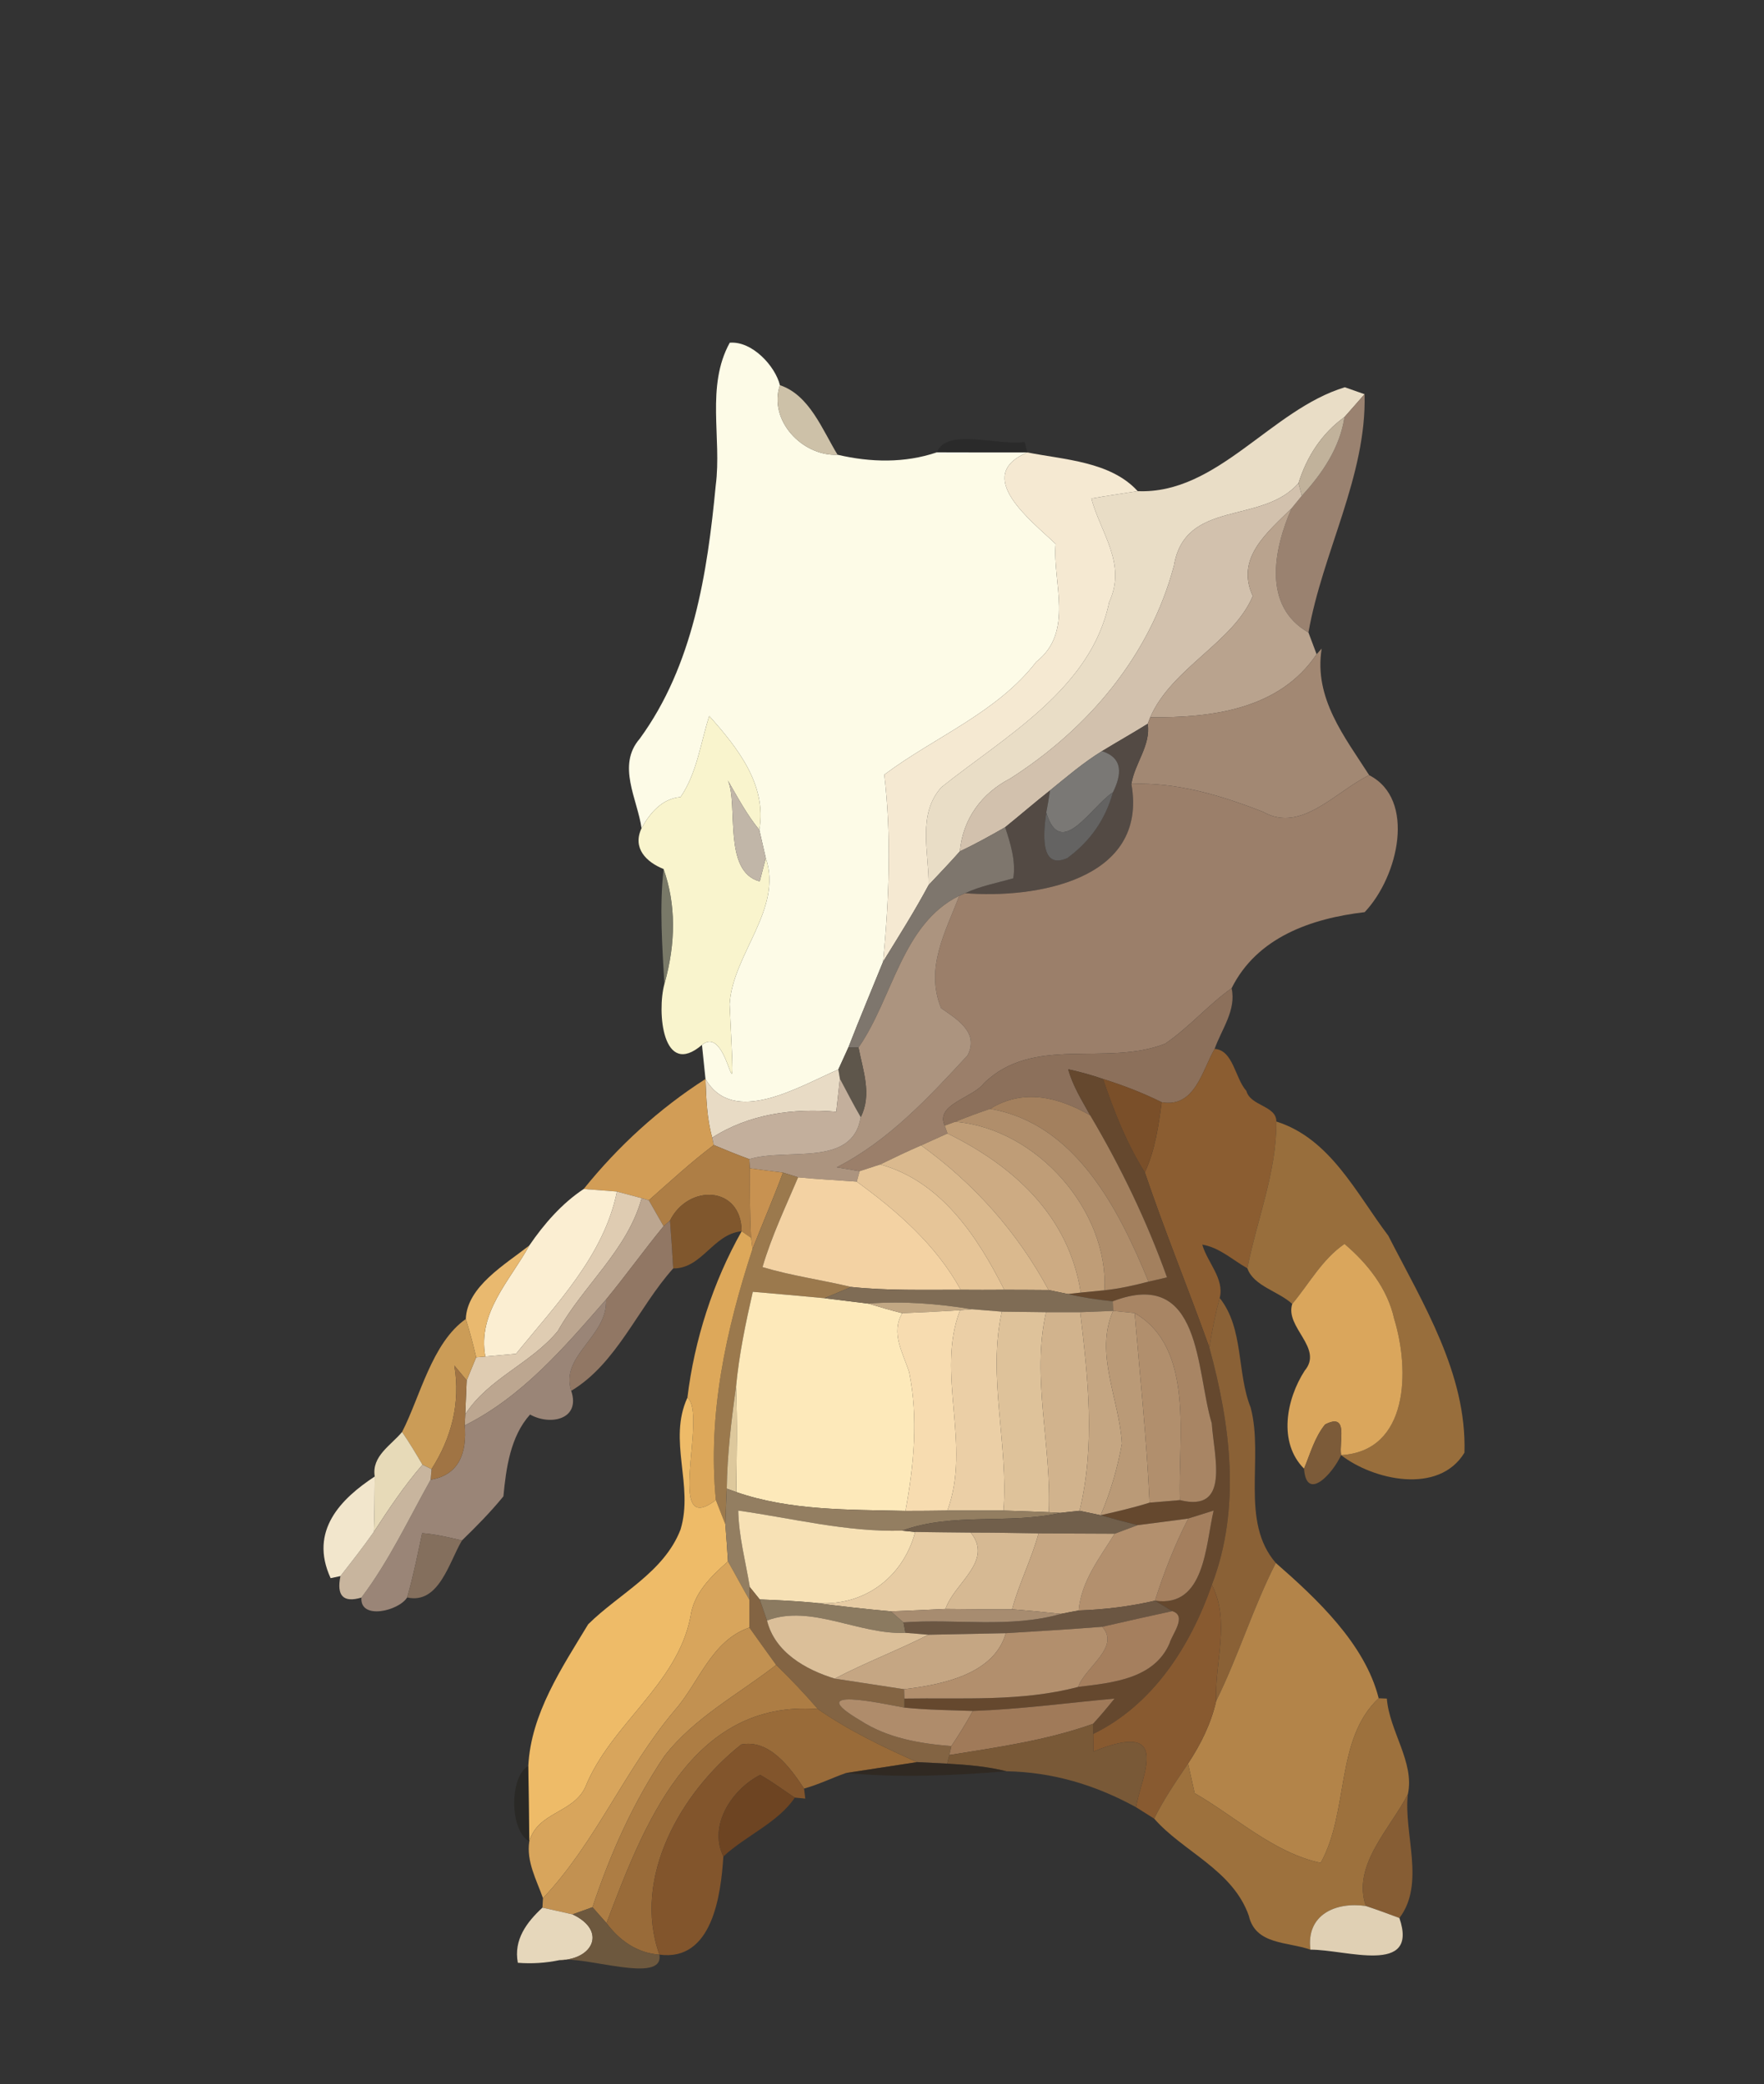 <?xml version="1.0" encoding="UTF-8" ?>
<!DOCTYPE svg PUBLIC "-//W3C//DTD SVG 1.1//EN" "http://www.w3.org/Graphics/SVG/1.1/DTD/svg11.dtd">
<svg width="160pt" height="189pt" viewBox="0 0 160 189" version="1.1" xmlns="http://www.w3.org/2000/svg">
<rect x="0" y="0" width="160" height="189" fill="#333333" stroke="none"/>
<g id="#fdfbe7fe">
<path fill="#fdfbe7" opacity="1.00" d=" M 66.19 31.08 C 68.23 30.91 70.32 33.21 70.74 34.93 C 69.68 38.12 72.77 41.39 75.97 41.24 C 78.97 41.94 82.06 42.01 84.98 41.02 C 87.71 41.03 90.45 41.03 93.19 41.03 C 88.17 43.14 93.58 47.25 95.75 49.33 C 95.45 52.79 97.46 57.29 94.00 60.01 C 90.43 64.64 84.79 66.82 80.21 70.25 C 80.87 75.93 80.64 81.56 80.10 87.21 C 79.05 89.80 77.96 92.38 76.95 94.99 C 76.72 95.49 76.27 96.49 76.04 96.99 C 72.43 98.55 66.51 102.20 63.99 97.85 C 63.91 97.08 63.75 95.54 63.67 94.76 C 66.35 92.54 66.81 104.09 66.18 91.06 C 66.45 86.54 71.03 82.44 69.46 77.82 C 69.31 77.18 69.02 75.90 68.87 75.26 C 69.59 71.17 66.87 67.78 64.33 64.93 C 63.54 67.39 63.22 70.10 61.73 72.28 C 60.04 72.43 58.96 73.72 58.19 75.11 C 57.81 72.45 55.93 69.41 58.02 67.00 C 62.87 60.36 64.16 51.98 64.92 44.01 C 65.48 39.74 64.01 35.04 66.19 31.08 Z" />
</g>
<g id="#d5c9aff3">
<path fill="#d5c9af" opacity="0.95" d=" M 70.74 34.93 C 73.43 35.83 74.58 38.97 75.97 41.24 C 72.77 41.39 69.68 38.12 70.74 34.93 Z" />
</g>
<g id="#e9ddc6fe">
<path fill="#e9ddc6" opacity="1.00" d=" M 121.98 35.12 C 122.43 35.28 123.32 35.59 123.77 35.75 C 123.16 36.44 122.55 37.13 121.95 37.82 C 119.89 39.30 118.53 41.41 117.78 43.81 C 114.48 47.62 107.50 45.22 106.48 51.30 C 104.30 59.49 98.69 66.08 91.65 70.59 C 89.03 71.94 87.33 74.27 87.06 77.21 C 86.14 78.25 85.18 79.25 84.23 80.26 C 84.25 77.24 83.19 73.83 85.39 71.39 C 91.13 66.80 98.99 62.46 100.60 54.62 C 102.23 51.11 99.82 48.33 98.99 45.21 C 100.39 44.96 101.79 44.76 103.19 44.54 C 110.42 44.85 115.27 37.15 121.98 35.12 Z" />
</g>
<g id="#9e8573f7">
<path fill="#9e8573" opacity="0.97" d=" M 121.95 37.82 C 122.55 37.13 123.16 36.44 123.77 35.75 C 123.97 43.14 119.95 50.10 118.68 57.36 C 114.47 54.97 115.54 49.77 117.15 46.10 C 117.38 45.81 117.85 45.25 118.08 44.96 C 119.94 42.94 121.53 40.60 121.95 37.82 Z" />
</g>
<g id="#c1b29bff">
<path fill="#c1b29b" opacity="1.00" d=" M 117.78 43.81 C 118.53 41.41 119.89 39.30 121.95 37.82 C 121.53 40.60 119.94 42.94 118.08 44.96 L 117.78 43.81 Z" />
</g>
<g id="#1818174e">
<path fill="#181817" opacity="0.31" d=" M 84.98 41.02 C 85.84 38.77 90.54 40.44 92.93 40.08 L 93.19 41.03 C 90.45 41.03 87.71 41.03 84.98 41.02 Z" />
</g>
<g id="#f5e9d2fe">
<path fill="#f5e9d2" opacity="1.00" d=" M 93.19 41.03 C 96.49 41.69 100.74 41.84 103.19 44.54 C 101.79 44.76 100.39 44.96 98.99 45.21 C 99.82 48.33 102.23 51.11 100.60 54.62 C 98.99 62.46 91.13 66.80 85.39 71.39 C 83.19 73.83 84.25 77.24 84.23 80.26 C 82.96 82.63 81.51 84.92 80.10 87.21 C 80.64 81.56 80.87 75.93 80.21 70.25 C 84.79 66.82 90.43 64.64 94.00 60.01 C 97.46 57.29 95.45 52.79 95.75 49.33 C 93.58 47.25 88.17 43.14 93.19 41.03 Z" />
</g>
<g id="#d2c1adff">
<path fill="#d2c1ad" opacity="1.00" d=" M 106.48 51.30 C 107.50 45.22 114.48 47.62 117.78 43.81 L 118.08 44.96 C 117.85 45.25 117.38 45.81 117.15 46.10 C 114.95 48.29 112.03 50.61 113.63 54.05 C 111.89 58.24 106.26 60.59 104.33 65.05 L 104.10 65.64 C 102.73 66.49 101.33 67.28 99.95 68.12 C 98.27 69.15 96.77 70.44 95.24 71.68 C 93.86 72.77 92.53 73.92 91.17 75.02 C 89.82 75.79 88.46 76.55 87.06 77.21 C 87.33 74.27 89.03 71.94 91.65 70.59 C 98.69 66.08 104.30 59.49 106.48 51.30 Z" />
</g>
<g id="#b9a38eff">
<path fill="#b9a38e" opacity="1.00" d=" M 113.63 54.05 C 112.03 50.61 114.95 48.29 117.15 46.10 C 115.54 49.77 114.47 54.97 118.68 57.36 C 118.87 57.85 119.23 58.84 119.42 59.33 C 116.05 64.34 109.94 65.10 104.33 65.05 C 106.26 60.59 111.89 58.24 113.63 54.05 Z" />
</g>
<g id="#a28873fd">
<path fill="#a28873" opacity="1.00" d=" M 119.42 59.33 L 119.88 58.82 C 119.15 63.32 121.97 66.83 124.19 70.30 C 121.18 71.74 118.03 75.60 114.58 73.63 C 110.74 72.13 106.77 70.93 102.62 71.09 C 102.92 69.22 104.40 67.58 104.10 65.64 L 104.33 65.05 C 109.94 65.10 116.05 64.34 119.42 59.33 Z" />
</g>
<g id="#f9f4cdfd">
<path fill="#f9f4cd" opacity="1.00" d=" M 64.33 64.93 C 66.87 67.78 69.59 71.17 68.87 75.26 C 67.74 73.88 66.91 72.31 66.02 70.78 C 66.99 72.92 65.52 79.05 68.91 79.93 C 69.04 79.40 69.32 78.35 69.46 77.82 C 71.03 82.44 66.45 86.54 66.18 91.06 C 66.81 104.09 66.35 92.54 63.67 94.76 C 60.10 97.81 59.58 91.77 60.26 89.25 C 61.33 85.46 61.30 81.97 60.19 78.81 C 58.62 78.18 57.34 76.92 58.19 75.11 C 58.96 73.72 60.04 72.43 61.73 72.28 C 63.22 70.10 63.54 67.39 64.33 64.93 Z" />
</g>
<g id="#534a44ff">
<path fill="#534a44" opacity="1.00" d=" M 99.95 68.12 C 101.33 67.28 102.73 66.49 104.10 65.64 C 104.40 67.58 102.92 69.22 102.62 71.09 C 104.17 79.86 93.85 81.51 87.54 81.00 C 88.93 80.35 90.45 80.07 91.91 79.65 C 92.15 78.06 91.66 76.51 91.17 75.02 C 92.53 73.92 93.86 72.77 95.24 71.68 C 95.14 72.35 95.03 73.02 94.90 73.69 C 94.67 75.28 94.23 78.99 96.82 77.81 C 98.90 76.28 100.28 74.29 100.95 71.85 C 101.73 70.27 101.91 68.74 99.95 68.12 Z" />
</g>
<g id="#7a7875ff">
<path fill="#7a7875" opacity="1.00" d=" M 95.24 71.68 C 96.77 70.44 98.27 69.15 99.95 68.12 C 101.91 68.74 101.73 70.27 100.95 71.85 C 98.95 73.15 96.21 78.05 94.90 73.69 C 95.03 73.02 95.14 72.35 95.24 71.68 Z" />
</g>
<g id="#9b7f6afe">
<path fill="#9b7f6a" opacity="1.00" d=" M 124.19 70.30 C 128.45 72.48 126.85 79.48 123.78 82.72 C 118.93 83.29 114.01 85.00 111.71 89.62 C 109.57 91.14 107.86 93.17 105.68 94.65 C 100.30 96.76 93.77 93.83 89.24 98.24 C 88.25 99.57 84.79 100.15 85.69 102.08 L 85.94 102.79 C 85.35 103.06 84.15 103.60 83.55 103.87 C 82.30 104.41 81.07 105.00 79.84 105.60 C 79.38 105.75 78.44 106.05 77.97 106.21 C 77.45 106.12 76.41 105.95 75.89 105.86 C 80.59 103.46 84.22 99.54 87.76 95.71 C 88.83 93.63 86.80 92.43 85.36 91.43 C 83.87 87.76 85.78 84.49 87.01 81.23 L 87.54 81.00 C 93.85 81.51 104.17 79.86 102.62 71.09 C 106.77 70.93 110.74 72.13 114.58 73.63 C 118.03 75.60 121.18 71.74 124.19 70.30 Z" />
</g>
<g id="#c1b6a8ff">
<path fill="#c1b6a8" opacity="1.00" d=" M 66.02 70.78 C 66.91 72.31 67.74 73.88 68.87 75.26 C 69.02 75.90 69.31 77.18 69.46 77.82 C 69.32 78.35 69.04 79.40 68.91 79.93 C 65.52 79.05 66.99 72.92 66.02 70.78 Z" />
</g>
<g id="#646362ff">
<path fill="#646362" opacity="1.00" d=" M 94.90 73.69 C 96.21 78.05 98.95 73.15 100.95 71.85 C 100.28 74.29 98.90 76.28 96.82 77.81 C 94.23 78.99 94.67 75.28 94.90 73.69 Z" />
</g>
<g id="#7e766dff">
<path fill="#7e766d" opacity="1.00" d=" M 87.06 77.21 C 88.46 76.55 89.82 75.79 91.17 75.02 C 91.66 76.51 92.15 78.06 91.91 79.65 C 90.45 80.07 88.93 80.35 87.54 81.00 L 87.01 81.23 C 81.80 83.80 80.99 90.51 77.87 95.00 L 76.95 94.99 C 77.96 92.38 79.05 89.80 80.10 87.21 C 81.51 84.92 82.96 82.63 84.23 80.26 C 85.18 79.25 86.14 78.25 87.06 77.21 Z" />
</g>
<g id="#90907abf">
<path fill="#90907a" opacity="0.75" d=" M 60.19 78.81 C 61.30 81.97 61.33 85.46 60.26 89.25 C 60.07 85.77 59.80 82.28 60.19 78.81 Z" />
</g>
<g id="#ac947fff">
<path fill="#ac947f" opacity="1.00" d=" M 77.87 95.00 C 80.99 90.51 81.80 83.80 87.01 81.23 C 85.78 84.49 83.87 87.76 85.36 91.43 C 86.80 92.43 88.83 93.63 87.76 95.71 C 84.22 99.54 80.59 103.46 75.89 105.86 C 76.41 105.95 77.45 106.12 77.97 106.21 L 77.71 107.16 C 75.94 107.03 74.16 106.94 72.39 106.77 C 72.05 106.66 71.36 106.45 71.02 106.34 C 70.27 106.25 68.76 106.05 68.01 105.95 L 67.96 105.12 C 71.39 104.06 77.33 105.92 78.07 101.31 C 79.11 99.25 78.27 97.09 77.87 95.00 Z" />
</g>
<g id="#8c705bfd">
<path fill="#8c705b" opacity="1.00" d=" M 105.68 94.65 C 107.86 93.17 109.57 91.14 111.71 89.62 C 112.15 91.61 110.80 93.34 110.17 95.12 C 109.01 97.15 108.37 100.48 105.37 99.96 C 103.66 99.11 101.87 98.42 100.05 97.85 C 99.01 97.49 97.96 97.20 96.89 96.97 C 97.30 98.47 98.13 99.79 98.88 101.14 C 95.97 99.48 92.83 98.69 89.80 100.56 C 88.74 100.92 87.68 101.31 86.64 101.73 L 85.69 102.08 C 84.79 100.15 88.25 99.57 89.24 98.24 C 93.77 93.83 100.30 96.76 105.68 94.65 Z" />
</g>
<g id="#5e564bff">
<path fill="#5e564b" opacity="1.00" d=" M 76.95 94.99 L 77.87 95.00 C 78.27 97.09 79.11 99.25 78.07 101.31 C 77.40 100.16 76.80 98.98 76.18 97.82 L 76.04 96.99 C 76.27 96.49 76.72 95.49 76.95 94.99 Z" />
</g>
<g id="#8b5d31fc">
<path fill="#8b5d31" opacity="1.00" d=" M 110.17 95.12 C 111.86 95.23 112.02 97.79 113.05 98.93 C 113.41 100.31 115.78 100.26 115.77 101.71 C 115.81 106.27 114.01 110.58 113.14 115.02 C 111.79 114.26 110.63 113.14 109.05 112.87 C 109.50 114.48 111.08 115.97 110.63 117.71 C 110.23 119.19 109.94 120.69 109.69 122.20 C 107.79 116.88 105.64 111.66 103.84 106.32 C 104.77 104.31 105.08 102.13 105.37 99.96 C 108.37 100.48 109.01 97.15 110.17 95.12 Z" />
</g>
<g id="#e8dbc5ff">
<path fill="#e8dbc5" opacity="1.00" d=" M 63.99 97.85 C 66.51 102.20 72.43 98.55 76.04 96.99 L 76.18 97.82 C 76.10 98.57 75.94 100.07 75.85 100.82 C 71.90 100.49 67.95 101.02 64.60 103.17 C 64.11 101.44 64.06 99.63 63.99 97.85 Z" />
</g>
<g id="#65482eff">
<path fill="#65482e" opacity="1.00" d=" M 96.89 96.97 C 97.96 97.20 99.01 97.49 100.05 97.85 C 101.04 100.78 102.18 103.68 103.84 106.32 C 105.64 111.66 107.79 116.88 109.69 122.20 C 111.61 129.19 112.58 136.77 109.92 143.72 C 107.97 149.28 104.59 154.60 99.15 157.25 L 99.14 156.33 C 99.82 155.59 100.46 154.82 101.09 154.04 C 96.81 154.43 92.54 155.01 88.24 155.16 C 86.17 155.09 84.09 155.07 82.03 154.86 L 82.03 154.04 C 87.29 153.95 92.65 154.34 97.80 152.98 C 100.86 152.61 104.68 152.27 106.08 149.03 C 106.31 148.20 107.71 146.54 106.33 146.11 C 105.94 145.87 105.15 145.40 104.76 145.16 C 109.29 145.83 109.34 140.15 110.08 136.99 C 109.50 137.17 108.35 137.53 107.78 137.71 C 106.25 137.93 104.72 138.11 103.19 138.31 C 102.06 138.03 100.94 137.73 99.83 137.41 C 101.32 137.07 102.81 136.73 104.27 136.27 C 104.96 136.22 106.33 136.10 107.02 136.04 C 111.61 137.19 110.12 132.16 109.91 129.07 C 108.46 124.32 109.03 114.91 100.93 118.01 C 99.56 117.87 98.20 117.67 96.86 117.35 L 98.03 117.22 C 98.56 117.17 99.64 117.06 100.18 117.01 C 101.53 116.87 102.85 116.57 104.17 116.23 C 104.59 116.14 105.43 115.94 105.85 115.84 C 104.02 110.73 101.65 105.81 98.88 101.14 C 98.13 99.79 97.30 98.47 96.89 96.97 Z" />
</g>
<g id="#d29d56fb">
<path fill="#d29d56" opacity="1.00" d=" M 52.94 107.83 C 56.07 103.94 59.79 100.54 63.99 97.85 C 64.06 99.63 64.11 101.44 64.60 103.17 L 64.74 103.84 C 62.68 105.39 60.78 107.15 58.85 108.85 L 58.20 108.66 C 57.64 108.51 56.52 108.21 55.96 108.06 C 55.20 108.00 53.69 107.88 52.94 107.83 Z" />
</g>
<g id="#c3af9cff">
<path fill="#c3af9c" opacity="1.00" d=" M 76.18 97.82 C 76.80 98.98 77.40 100.16 78.07 101.31 C 77.33 105.92 71.39 104.06 67.96 105.12 C 66.88 104.72 65.81 104.29 64.74 103.84 L 64.60 103.17 C 67.95 101.02 71.90 100.49 75.85 100.82 C 75.94 100.07 76.10 98.57 76.18 97.82 Z" />
</g>
<g id="#7a4f29ff">
<path fill="#7a4f29" opacity="1.00" d=" M 100.05 97.85 C 101.87 98.42 103.66 99.11 105.37 99.96 C 105.08 102.13 104.77 104.31 103.84 106.32 C 102.18 103.68 101.04 100.78 100.05 97.85 Z" />
</g>
<g id="#a3805eff">
<path fill="#a3805e" opacity="1.00" d=" M 89.80 100.56 C 92.83 98.69 95.97 99.48 98.88 101.14 C 101.65 105.81 104.02 110.73 105.85 115.84 C 105.43 115.94 104.59 116.14 104.17 116.23 C 101.47 109.62 97.52 101.87 89.80 100.56 Z" />
</g>
<g id="#b08e6bff">
<path fill="#b08e6b" opacity="1.00" d=" M 86.64 101.73 C 87.68 101.31 88.74 100.92 89.80 100.56 C 97.52 101.87 101.47 109.62 104.17 116.23 C 102.85 116.57 101.53 116.87 100.18 117.01 C 100.56 109.78 94.03 102.35 86.64 101.73 Z" />
</g>
<g id="#bf9d77ff">
<path fill="#bf9d77" opacity="1.00" d=" M 85.69 102.08 L 86.64 101.73 C 94.03 102.35 100.56 109.78 100.18 117.01 C 99.64 117.06 98.56 117.17 98.03 117.22 C 96.94 110.27 91.98 105.76 85.94 102.79 L 85.69 102.08 Z" />
</g>
<g id="#9c703df7">
<path fill="#9c703d" opacity="0.97" d=" M 113.14 115.02 C 114.01 110.58 115.81 106.27 115.77 101.71 C 120.66 103.25 123.02 108.23 125.92 112.06 C 129.06 118.20 133.05 124.58 132.83 131.74 C 130.49 135.59 124.53 134.21 121.64 131.96 C 127.80 131.61 127.88 124.24 126.46 119.62 C 125.85 116.86 124.06 114.60 121.95 112.81 C 119.93 114.19 118.75 116.41 117.21 118.25 C 115.97 117.10 113.70 116.63 113.14 115.02 Z" />
</g>
<g id="#cdab83ff">
<path fill="#cdab83" opacity="1.00" d=" M 83.55 103.87 C 84.15 103.60 85.35 103.06 85.94 102.79 C 91.98 105.76 96.94 110.27 98.03 117.22 L 96.86 117.35 C 96.42 117.26 95.55 117.08 95.11 116.99 C 92.28 111.74 88.36 107.34 83.55 103.87 Z" />
</g>
<g id="#ae7e45ff">
<path fill="#ae7e45" opacity="1.00" d=" M 58.85 108.85 C 60.78 107.15 62.68 105.39 64.74 103.84 C 65.81 104.29 66.88 104.72 67.96 105.12 L 68.01 105.95 C 68.01 108.05 68.02 110.15 68.12 112.25 L 67.27 111.66 C 67.23 107.50 62.42 107.37 60.77 110.69 L 60.19 111.20 C 59.85 110.61 59.18 109.44 58.85 108.85 Z" />
</g>
<g id="#dab98eff">
<path fill="#dab98e" opacity="1.00" d=" M 79.84 105.60 C 81.07 105.00 82.30 104.41 83.55 103.87 C 88.36 107.34 92.28 111.74 95.11 116.99 C 93.77 116.98 92.43 116.97 91.09 116.97 C 88.66 112.13 85.35 107.12 79.84 105.60 Z" />
</g>
<g id="#c89251ff">
<path fill="#c89251" opacity="1.00" d=" M 68.01 105.95 C 68.76 106.05 70.27 106.25 71.02 106.34 C 70.15 108.68 69.16 110.96 68.25 113.28 L 68.12 112.25 C 68.02 110.15 68.01 108.05 68.01 105.95 Z" />
</g>
<g id="#9b794dff">
<path fill="#9b794d" opacity="1.00" d=" M 71.02 106.34 C 71.36 106.45 72.05 106.66 72.39 106.77 C 71.25 109.45 69.99 112.10 69.16 114.91 C 71.79 115.70 74.53 116.07 77.20 116.71 C 76.60 116.97 75.39 117.48 74.78 117.73 C 72.61 117.53 70.44 117.33 68.28 117.15 C 67.63 120.00 67.03 122.86 66.76 125.77 C 66.33 128.82 65.96 131.91 65.92 135.00 C 65.88 135.81 65.82 137.43 65.79 138.23 C 65.57 137.68 65.14 136.58 64.93 136.03 C 64.18 128.21 65.85 120.63 68.25 113.28 C 69.16 110.96 70.15 108.68 71.02 106.34 Z" />
</g>
<g id="#e6c598ff">
<path fill="#e6c598" opacity="1.00" d=" M 77.97 106.21 C 78.44 106.05 79.38 105.75 79.84 105.60 C 85.35 107.12 88.66 112.13 91.09 116.97 C 89.78 116.98 88.46 116.98 87.14 116.97 C 84.91 112.91 81.41 109.85 77.71 107.16 L 77.97 106.21 Z" />
</g>
<g id="#f3d2a3ff">
<path fill="#f3d2a3" opacity="1.00" d=" M 72.39 106.77 C 74.16 106.94 75.94 107.03 77.71 107.16 C 81.41 109.85 84.91 112.91 87.14 116.97 C 83.82 116.96 80.51 117.06 77.20 116.71 C 74.53 116.07 71.79 115.70 69.16 114.91 C 69.99 112.10 71.25 109.45 72.39 106.77 Z" />
</g>
<g id="#fbeed2ff">
<path fill="#fbeed2" opacity="1.00" d=" M 48.01 112.95 C 49.34 111.00 50.97 109.13 52.94 107.83 C 53.69 107.88 55.20 108.00 55.96 108.06 C 54.77 113.90 50.42 118.30 46.81 122.77 C 46.11 122.83 44.71 122.96 44.02 123.02 C 43.29 119.05 46.24 116.16 48.01 112.95 Z" />
</g>
<g id="#dfccb2ff">
<path fill="#dfccb2" opacity="1.00" d=" M 55.96 108.06 C 56.52 108.21 57.64 108.51 58.20 108.66 C 56.89 113.39 52.94 116.53 50.60 120.70 C 48.16 123.67 44.31 124.98 42.20 128.26 C 42.23 127.49 42.30 125.95 42.33 125.18 C 42.54 124.66 42.97 123.61 43.19 123.09 L 44.02 123.02 C 44.71 122.96 46.11 122.83 46.81 122.77 C 50.42 118.30 54.77 113.90 55.96 108.06 Z" />
</g>
<g id="#83592ef7">
<path fill="#83592e" opacity="0.97" d=" M 60.77 110.69 C 62.42 107.37 67.23 107.50 67.27 111.66 C 64.68 111.90 63.68 115.06 61.06 115.03 C 60.98 113.58 60.88 112.13 60.77 110.69 Z" />
</g>
<g id="#bca690ff">
<path fill="#bca690" opacity="1.00" d=" M 58.20 108.66 L 58.85 108.85 C 59.18 109.44 59.85 110.61 60.19 111.20 C 58.40 113.38 56.76 115.68 54.97 117.85 C 51.19 122.18 47.39 126.65 42.15 129.27 L 42.20 128.26 C 44.31 124.98 48.16 123.67 50.60 120.70 C 52.94 116.53 56.89 113.39 58.20 108.66 Z" />
</g>
<g id="#947a66f8">
<path fill="#947a66" opacity="0.97" d=" M 60.19 111.20 L 60.77 110.69 C 60.88 112.13 60.98 113.58 61.06 115.03 C 57.87 118.59 55.95 123.65 51.81 126.13 C 50.76 122.93 55.15 121.19 54.97 117.85 C 56.76 115.68 58.40 113.38 60.19 111.20 Z" />
</g>
<g id="#e0aa5bf9">
<path fill="#e0aa5b" opacity="0.98" d=" M 67.27 111.66 L 68.12 112.25 L 68.25 113.28 C 65.85 120.63 64.18 128.21 64.93 136.03 C 60.25 139.63 64.20 128.26 62.35 126.75 C 62.98 121.53 64.67 116.26 67.27 111.66 Z" />
</g>
<g id="#e9b96ffb">
<path fill="#e9b96f" opacity="1.00" d=" M 42.25 119.62 C 42.36 116.68 45.78 114.70 48.01 112.95 C 46.24 116.16 43.29 119.05 44.02 123.02 L 43.19 123.09 C 42.92 121.92 42.61 120.76 42.25 119.62 Z" />
</g>
<g id="#daa65cfd">
<path fill="#daa65c" opacity="1.00" d=" M 117.21 118.25 C 118.75 116.41 119.93 114.19 121.95 112.81 C 124.06 114.60 125.85 116.86 126.46 119.62 C 127.88 124.24 127.80 131.61 121.64 131.96 C 121.43 130.73 122.37 128.06 120.19 129.18 C 119.24 130.35 118.85 131.82 118.28 133.19 C 115.91 130.81 116.67 126.89 118.34 124.30 C 120.07 122.24 116.53 120.38 117.21 118.25 Z" />
</g>
<g id="#fde9baff">
<path fill="#fde9ba" opacity="1.00" d=" M 68.28 117.15 C 70.44 117.33 72.61 117.53 74.78 117.73 C 76.11 117.89 77.43 118.05 78.76 118.22 C 79.78 118.53 80.81 118.83 81.84 119.09 C 80.77 120.89 81.90 122.67 82.46 124.43 C 83.31 128.59 82.89 132.88 82.13 137.02 C 77.03 136.90 71.67 137.01 66.78 135.31 C 66.82 132.12 66.89 128.95 66.76 125.77 C 67.03 122.86 67.63 120.00 68.28 117.15 Z" />
</g>
<g id="#7f6c55ff">
<path fill="#7f6c55" opacity="1.00" d=" M 74.78 117.73 C 75.39 117.48 76.60 116.97 77.20 116.71 C 80.51 117.06 83.82 116.96 87.14 116.97 C 88.46 116.98 89.78 116.98 91.09 116.97 C 92.43 116.97 93.77 116.98 95.11 116.99 C 95.55 117.08 96.42 117.26 96.86 117.35 C 98.20 117.67 99.56 117.87 100.93 118.01 L 100.96 118.88 C 100.21 118.91 98.73 118.97 97.98 119.00 C 97.21 119.00 95.65 119.00 94.88 119.00 C 93.54 118.98 92.21 118.97 90.87 118.95 C 90.20 118.90 88.85 118.78 88.17 118.73 C 85.05 118.23 81.91 117.97 78.76 118.22 C 77.43 118.05 76.11 117.89 74.78 117.73 Z" />
</g>
<g id="#9c8778fa">
<path fill="#9c8778" opacity="0.98" d=" M 42.15 129.27 C 47.39 126.65 51.19 122.18 54.97 117.85 C 55.15 121.19 50.76 122.93 51.81 126.13 C 52.69 128.75 49.88 129.30 48.08 128.28 C 46.29 130.26 45.90 133.17 45.66 135.70 C 44.50 137.12 43.21 138.43 41.90 139.70 C 40.71 139.42 39.52 139.13 38.29 139.04 C 37.88 140.99 37.48 142.95 36.93 144.87 C 36.16 146.10 32.63 146.94 32.78 144.88 C 35.28 141.57 37.04 137.80 39.06 134.19 C 41.70 133.76 42.35 131.66 42.15 129.27 Z" />
</g>
<g id="#c2a884ff">
<path fill="#c2a884" opacity="1.00" d=" M 78.76 118.22 C 81.91 117.97 85.05 118.23 88.17 118.73 L 87.08 118.82 C 85.34 118.93 83.59 119.02 81.84 119.09 C 80.81 118.83 79.78 118.53 78.76 118.22 Z" />
</g>
<g id="#a88564ff">
<path fill="#a88564" opacity="1.00" d=" M 100.93 118.01 C 109.03 114.91 108.46 124.32 109.91 129.07 C 110.12 132.16 111.61 137.19 107.02 136.04 C 106.81 130.53 108.44 122.30 102.92 119.08 C 102.43 119.03 101.45 118.93 100.96 118.88 L 100.93 118.01 Z" />
</g>
<g id="#8f6437f3">
<path fill="#8f6437" opacity="0.95" d=" M 109.69 122.20 C 109.94 120.69 110.23 119.19 110.63 117.71 C 112.84 120.50 112.17 124.49 113.44 127.65 C 114.65 132.25 112.45 137.97 115.72 141.74 C 113.65 145.79 112.33 150.18 110.31 154.26 C 110.17 150.74 111.61 147.01 109.92 143.72 C 112.58 136.77 111.61 129.19 109.69 122.20 Z" />
</g>
<g id="#f7dcb0ff">
<path fill="#f7dcb0" opacity="1.00" d=" M 81.84 119.09 C 83.59 119.02 85.34 118.93 87.08 118.82 C 84.86 124.54 88.14 131.05 85.93 136.99 C 84.66 137.01 83.39 137.02 82.13 137.02 C 82.89 132.88 83.31 128.59 82.46 124.43 C 81.90 122.67 80.77 120.89 81.84 119.09 Z" />
</g>
<g id="#ebcfa6ff">
<path fill="#ebcfa6" opacity="1.00" d=" M 87.08 118.82 L 88.17 118.73 C 88.85 118.78 90.20 118.90 90.87 118.95 C 89.55 124.83 91.48 130.98 91.02 136.99 C 89.32 136.99 87.63 136.99 85.93 136.99 C 88.14 131.05 84.86 124.54 87.08 118.82 Z" />
</g>
<g id="#dec29aff">
<path fill="#dec29a" opacity="1.00" d=" M 90.87 118.95 C 92.21 118.97 93.54 118.98 94.88 119.00 C 93.54 124.91 95.39 131.10 95.13 137.14 C 93.76 137.08 92.39 137.03 91.02 136.99 C 91.48 130.98 89.55 124.83 90.87 118.95 Z" />
</g>
<g id="#d1b38dff">
<path fill="#d1b38d" opacity="1.00" d=" M 94.88 119.00 C 95.65 119.00 97.21 119.00 97.98 119.00 C 98.69 125.01 99.36 131.07 97.92 137.01 C 97.48 137.05 96.61 137.15 96.18 137.20 L 95.13 137.14 C 95.39 131.10 93.54 124.91 94.88 119.00 Z" />
</g>
<g id="#c5a682ff">
<path fill="#c5a682" opacity="1.00" d=" M 97.98 119.00 C 98.73 118.97 100.21 118.91 100.96 118.88 C 99.25 122.75 101.54 126.91 101.76 130.92 C 101.36 133.14 100.73 135.33 99.83 137.41 C 99.35 137.31 98.40 137.11 97.92 137.01 C 99.36 131.07 98.69 125.01 97.98 119.00 Z" />
</g>
<g id="#ba9a77ff">
<path fill="#ba9a77" opacity="1.00" d=" M 100.96 118.88 C 101.45 118.93 102.43 119.03 102.92 119.08 C 103.40 124.81 104.01 130.52 104.27 136.27 C 102.81 136.73 101.32 137.07 99.83 137.41 C 100.73 135.33 101.36 133.14 101.76 130.92 C 101.54 126.91 99.25 122.75 100.96 118.88 Z" />
</g>
<g id="#b18f6dff">
<path fill="#b18f6d" opacity="1.00" d=" M 102.92 119.08 C 108.44 122.30 106.81 130.53 107.02 136.04 C 106.33 136.10 104.96 136.22 104.27 136.27 C 104.01 130.52 103.40 124.81 102.92 119.08 Z" />
</g>
<g id="#d1a059f5">
<path fill="#d1a059" opacity="0.96" d=" M 36.47 129.86 C 38.10 126.70 39.17 121.77 42.25 119.62 C 42.61 120.76 42.92 121.92 43.19 123.09 C 42.97 123.61 42.54 124.66 42.33 125.18 C 42.05 124.85 41.49 124.17 41.21 123.84 C 41.79 127.25 40.93 130.44 39.14 133.23 L 38.32 132.83 C 37.73 131.82 37.13 130.82 36.47 129.86 Z" />
</g>
<g id="#a07444ff">
<path fill="#a07444" opacity="1.00" d=" M 41.21 123.84 C 41.49 124.17 42.05 124.85 42.33 125.18 C 42.30 125.95 42.23 127.49 42.20 128.26 L 42.15 129.27 C 42.35 131.66 41.70 133.76 39.06 134.19 L 39.14 133.23 C 40.93 130.44 41.79 127.25 41.21 123.84 Z" />
</g>
<g id="#ddc89cff">
<path fill="#ddc89c" opacity="1.00" d=" M 65.92 135.00 C 65.96 131.91 66.33 128.82 66.76 125.77 C 66.89 128.95 66.82 132.12 66.78 135.31 L 65.92 135.00 Z" />
</g>
<g id="#eebb68fd">
<path fill="#eebb68" opacity="1.00" d=" M 62.35 126.75 C 64.20 128.26 60.25 139.63 64.93 136.03 C 65.14 136.58 65.57 137.68 65.79 138.23 C 65.88 139.36 65.96 140.48 66.03 141.60 C 64.47 142.98 62.91 144.48 62.62 146.66 C 61.39 152.83 55.39 156.35 53.08 162.09 C 51.97 164.44 48.78 164.31 48.01 166.99 C 47.99 165.28 47.95 161.86 47.92 160.15 C 48.15 155.42 50.96 151.25 53.35 147.30 C 56.17 144.51 60.23 142.60 61.73 138.70 C 62.94 134.68 60.56 130.64 62.35 126.75 Z" />
</g>
<g id="#84603ae5">
<path fill="#84603a" opacity="0.90" d=" M 120.19 129.18 C 122.37 128.06 121.43 130.73 121.64 131.96 C 120.89 133.63 118.50 136.24 118.28 133.19 C 118.85 131.82 119.24 130.35 120.19 129.18 Z" />
</g>
<g id="#e7dab8fb">
<path fill="#e7dab8" opacity="1.00" d=" M 36.47 129.86 C 37.13 130.82 37.73 131.82 38.32 132.83 C 36.67 134.73 35.28 136.82 33.91 138.92 C 33.98 137.25 33.97 135.57 33.99 133.90 C 33.69 132.05 35.46 131.08 36.47 129.86 Z" />
</g>
<g id="#c8b59efc">
<path fill="#c8b59e" opacity="1.00" d=" M 38.32 132.83 L 39.14 133.23 L 39.06 134.19 C 37.04 137.80 35.28 141.57 32.78 144.88 C 31.14 145.37 30.51 144.72 30.88 142.93 C 31.91 141.61 32.95 140.29 33.91 138.92 C 35.28 136.82 36.67 134.73 38.32 132.83 Z" />
</g>
<g id="#f2e6ccfd">
<path fill="#f2e6cc" opacity="1.00" d=" M 29.99 143.12 C 28.00 138.81 30.96 135.89 33.99 133.90 C 33.97 135.57 33.98 137.25 33.91 138.92 C 32.95 140.29 31.91 141.61 30.88 142.93 L 29.99 143.12 Z" />
</g>
<g id="#937e61ff">
<path fill="#937e61" opacity="1.00" d=" M 65.92 135.00 L 66.78 135.31 C 71.67 137.01 77.03 136.90 82.13 137.02 C 83.39 137.02 84.66 137.01 85.93 136.99 C 87.63 136.99 89.32 136.99 91.02 136.99 C 92.39 137.03 93.76 137.08 95.13 137.14 L 96.18 137.20 C 91.46 138.26 86.41 137.13 81.83 138.81 C 76.79 138.95 71.91 137.69 66.96 136.99 C 67.01 139.34 67.63 141.62 68.01 143.93 L 67.97 145.07 C 67.30 143.92 66.69 142.75 66.03 141.60 C 65.96 140.48 65.88 139.36 65.79 138.23 C 65.82 137.43 65.88 135.81 65.92 135.00 Z" />
</g>
<g id="#f7e1b5ff">
<path fill="#f7e1b5" opacity="1.00" d=" M 66.96 136.99 C 71.91 137.69 76.79 138.95 81.83 138.81 L 83.01 138.93 C 81.87 143.21 78.12 145.83 73.77 145.34 C 72.15 145.19 70.53 145.11 68.91 145.05 C 68.68 144.77 68.23 144.21 68.01 143.93 C 67.63 141.62 67.01 139.34 66.96 136.99 Z" />
</g>
<g id="#715f4bff">
<path fill="#715f4b" opacity="1.00" d=" M 96.18 137.20 C 96.61 137.15 97.48 137.05 97.92 137.01 C 98.40 137.11 99.35 137.31 99.83 137.41 C 100.94 137.73 102.06 138.03 103.19 138.31 C 102.67 138.51 101.63 138.89 101.10 139.09 C 99.38 139.08 95.92 139.07 94.20 139.06 C 92.15 139.02 90.10 138.99 88.05 138.99 C 86.37 138.97 84.69 138.96 83.01 138.93 L 81.83 138.81 C 86.41 137.13 91.46 138.26 96.18 137.20 Z" />
</g>
<g id="#a47f5eff">
<path fill="#a47f5e" opacity="1.00" d=" M 107.78 137.71 C 108.35 137.53 109.50 137.17 110.08 136.99 C 109.34 140.15 109.29 145.83 104.76 145.16 C 105.57 142.60 106.55 140.10 107.78 137.71 Z" />
</g>
<g id="#b3906eff">
<path fill="#b3906e" opacity="1.00" d=" M 103.19 138.31 C 104.72 138.11 106.25 137.93 107.78 137.71 C 106.55 140.10 105.57 142.60 104.76 145.16 C 102.49 145.69 100.17 145.97 97.84 146.05 C 98.07 143.38 99.75 141.28 101.10 139.09 C 101.63 138.89 102.67 138.51 103.19 138.31 Z" />
</g>
<g id="#897360f2">
<path fill="#897360" opacity="0.95" d=" M 38.29 139.04 C 39.52 139.13 40.71 139.42 41.90 139.70 C 40.73 141.66 39.82 145.51 36.93 144.87 C 37.48 142.95 37.88 140.99 38.29 139.04 Z" />
</g>
<g id="#e7cca4ff">
<path fill="#e7cca4" opacity="1.00" d=" M 83.01 138.93 C 84.69 138.96 86.37 138.97 88.05 138.99 C 90.14 141.59 86.56 143.54 85.76 145.91 C 84.10 145.99 82.45 146.07 80.80 146.13 C 78.45 145.92 76.10 145.65 73.77 145.34 C 78.12 145.83 81.87 143.21 83.01 138.93 Z" />
</g>
<g id="#d6b993ff">
<path fill="#d6b993" opacity="1.00" d=" M 88.05 138.99 C 90.10 138.99 92.15 139.02 94.20 139.06 C 93.56 141.41 92.43 143.59 91.80 145.94 C 89.79 145.95 87.77 145.93 85.76 145.91 C 86.56 143.54 90.14 141.59 88.05 138.99 Z" />
</g>
<g id="#c6a682ff">
<path fill="#c6a682" opacity="1.00" d=" M 94.20 139.06 C 95.92 139.07 99.38 139.08 101.10 139.09 C 99.75 141.28 98.07 143.38 97.84 146.05 C 97.44 146.12 96.63 146.28 96.23 146.36 C 94.76 146.20 93.28 146.06 91.80 145.94 C 92.43 143.59 93.56 141.41 94.20 139.06 Z" />
</g>
<g id="#d8a55cfe">
<path fill="#d8a55c" opacity="1.00" d=" M 62.62 146.66 C 62.91 144.48 64.47 142.98 66.03 141.60 C 66.69 142.75 67.30 143.92 67.97 145.07 C 67.97 145.70 67.97 146.96 67.97 147.60 C 64.50 148.79 63.40 152.63 61.15 155.16 C 56.68 160.46 54.04 167.08 49.25 172.14 C 48.66 170.47 47.73 168.82 48.01 166.99 C 48.78 164.31 51.97 164.44 53.08 162.09 C 55.39 156.35 61.39 152.83 62.62 146.66 Z" />
</g>
<g id="#b38449fd">
<path fill="#b38449" opacity="1.00" d=" M 110.31 154.26 C 112.33 150.18 113.65 145.79 115.72 141.74 C 119.38 144.94 123.81 149.06 125.05 154.01 C 121.08 157.74 122.39 164.25 119.79 168.94 C 115.51 168.02 112.10 164.77 108.36 162.62 C 108.21 161.95 107.91 160.60 107.76 159.93 C 108.91 158.19 109.85 156.30 110.31 154.26 Z" />
</g>
<g id="#836443ff">
<path fill="#836443" opacity="1.00" d=" M 68.01 143.93 C 68.23 144.21 68.68 144.77 68.91 145.05 C 69.07 145.53 69.41 146.49 69.57 146.96 C 70.27 149.84 73.09 151.43 75.72 152.23 C 77.29 152.47 80.43 152.95 82.00 153.19 L 82.03 154.04 L 82.03 154.86 C 79.94 154.47 72.70 152.88 78.04 156.03 C 80.51 157.63 83.42 158.12 86.29 158.35 L 86.11 159.16 L 85.91 159.94 C 85.23 159.90 83.86 159.83 83.18 159.80 C 80.07 158.42 76.99 156.94 74.18 154.99 C 72.98 153.60 71.72 152.27 70.40 150.99 C 69.58 149.87 68.78 148.73 67.97 147.60 C 67.97 146.96 67.97 145.70 67.97 145.07 L 68.01 143.93 Z" />
</g>
<g id="#885a30ff">
<path fill="#885a30" opacity="1.00" d=" M 99.15 157.25 C 104.59 154.60 107.97 149.28 109.92 143.72 C 111.61 147.01 110.17 150.74 110.31 154.26 C 109.85 156.30 108.91 158.19 107.76 159.93 C 106.67 161.55 105.55 163.17 104.69 164.93 C 104.28 164.67 103.45 164.15 103.04 163.89 C 103.46 161.15 106.45 155.88 99.18 158.84 C 99.17 158.44 99.16 157.65 99.15 157.25 Z" />
</g>
<g id="#8b7a60ff">
<path fill="#8b7a60" opacity="1.00" d=" M 68.91 145.05 C 70.53 145.11 72.15 145.19 73.77 145.34 C 76.10 145.65 78.45 145.92 80.80 146.13 C 81.09 146.38 81.66 146.88 81.95 147.13 L 82.13 148.08 C 77.91 148.27 73.57 145.45 69.57 146.96 C 69.41 146.49 69.07 145.53 68.91 145.05 Z" />
</g>
<g id="#6b5642ff">
<path fill="#6b5642" opacity="1.00" d=" M 97.84 146.05 C 100.17 145.97 102.49 145.69 104.76 145.16 C 105.15 145.40 105.94 145.87 106.33 146.11 C 104.20 146.57 102.08 147.04 99.97 147.53 C 97.05 147.76 94.14 147.93 91.23 148.11 C 89.47 148.14 85.97 148.21 84.21 148.25 C 83.69 148.20 82.65 148.12 82.13 148.08 L 81.95 147.13 C 86.68 146.78 91.60 147.68 96.23 146.36 C 96.63 146.28 97.44 146.12 97.84 146.05 Z" />
</g>
<g id="#dbbf99ff">
<path fill="#dbbf99" opacity="1.00" d=" M 69.57 146.96 C 73.57 145.45 77.91 148.27 82.13 148.08 C 82.65 148.12 83.69 148.20 84.21 148.25 C 81.43 149.67 78.49 150.77 75.72 152.23 C 73.09 151.43 70.27 149.84 69.57 146.96 Z" />
</g>
<g id="#a78c70ff">
<path fill="#a78c70" opacity="1.00" d=" M 80.80 146.13 C 82.45 146.07 84.10 145.99 85.76 145.91 C 87.77 145.93 89.79 145.95 91.80 145.94 C 93.28 146.06 94.76 146.20 96.23 146.36 C 91.60 147.68 86.68 146.78 81.95 147.13 C 81.66 146.88 81.09 146.38 80.80 146.13 Z" />
</g>
<g id="#a57f5eff">
<path fill="#a57f5e" opacity="1.00" d=" M 106.33 146.11 C 107.71 146.54 106.31 148.20 106.08 149.03 C 104.68 152.27 100.86 152.61 97.80 152.98 C 98.39 151.22 101.67 149.37 99.97 147.53 C 102.08 147.04 104.20 146.57 106.33 146.11 Z" />
</g>
<g id="#c29151ff">
<path fill="#c29151" opacity="1.00" d=" M 61.15 155.16 C 63.40 152.63 64.50 148.79 67.97 147.60 C 68.78 148.73 69.58 149.87 70.40 150.99 C 66.96 153.67 62.99 155.74 60.26 159.26 C 57.42 163.47 55.34 168.15 53.74 172.96 C 53.28 173.12 52.38 173.45 51.93 173.61 C 51.02 173.40 50.11 173.20 49.20 173.00 L 49.25 172.14 C 54.04 167.08 56.68 160.46 61.15 155.16 Z" />
</g>
<g id="#c5a683ff">
<path fill="#c5a683" opacity="1.00" d=" M 84.21 148.25 C 85.97 148.21 89.47 148.14 91.23 148.11 C 90.17 151.85 85.43 152.78 82.00 153.19 C 80.43 152.95 77.29 152.47 75.72 152.23 C 78.49 150.77 81.43 149.67 84.21 148.25 Z" />
</g>
<g id="#b28f6dff">
<path fill="#b28f6d" opacity="1.00" d=" M 91.23 148.11 C 94.14 147.93 97.05 147.76 99.97 147.53 C 101.67 149.37 98.39 151.22 97.80 152.98 C 92.65 154.34 87.29 153.95 82.03 154.04 L 82.00 153.19 C 85.43 152.78 90.17 151.85 91.23 148.11 Z" />
</g>
<g id="#ad7d44ff">
<path fill="#ad7d44" opacity="1.00" d=" M 70.40 150.99 C 71.72 152.27 72.98 153.60 74.18 154.99 C 62.65 154.13 58.35 165.62 55.01 174.40 C 54.69 174.04 54.05 173.32 53.74 172.96 C 55.34 168.15 57.42 163.47 60.26 159.26 C 62.99 155.74 66.96 153.67 70.40 150.99 Z" />
</g>
<g id="#af8c6bff">
<path fill="#af8c6b" opacity="1.00" d=" M 78.04 156.03 C 72.70 152.88 79.94 154.47 82.03 154.86 C 84.09 155.07 86.17 155.09 88.24 155.16 C 87.64 156.25 86.99 157.31 86.29 158.35 C 83.42 158.12 80.51 157.63 78.04 156.03 Z" />
</g>
<g id="#a07a59ff">
<path fill="#a07a59" opacity="1.00" d=" M 88.24 155.16 C 92.54 155.01 96.81 154.43 101.09 154.04 C 100.46 154.82 99.82 155.59 99.14 156.33 C 94.94 157.83 90.49 158.45 86.11 159.16 L 86.29 158.35 C 86.99 157.31 87.64 156.25 88.24 155.16 Z" />
</g>
<g id="#9f723efa">
<path fill="#9f723e" opacity="0.98" d=" M 125.05 154.01 L 125.79 154.04 C 126.02 156.99 128.32 159.81 127.70 162.70 C 126.16 165.77 122.59 169.17 123.89 172.85 C 121.16 172.45 118.45 173.63 118.86 176.81 C 116.76 176.07 113.88 176.39 113.27 173.73 C 111.80 169.56 107.31 167.93 104.69 164.93 C 105.55 163.17 106.67 161.55 107.76 159.93 C 107.91 160.60 108.21 161.95 108.36 162.62 C 112.10 164.77 115.51 168.02 119.79 168.94 C 122.39 164.25 121.08 157.74 125.05 154.01 Z" />
</g>
<g id="#996b39ff">
<path fill="#996b39" opacity="1.00" d=" M 55.01 174.40 C 58.35 165.62 62.65 154.13 74.18 154.99 C 76.99 156.94 80.07 158.42 83.18 159.80 C 81.57 160.05 78.34 160.54 76.73 160.79 C 75.45 161.24 74.24 161.84 72.93 162.20 C 71.67 160.29 69.78 157.71 67.24 158.20 C 61.79 162.49 57.31 170.27 59.81 177.26 C 57.79 177.12 56.19 175.98 55.01 174.40 Z" />
</g>
<g id="#7a5a37fa">
<path fill="#7a5a37" opacity="0.98" d=" M 86.11 159.16 C 90.49 158.45 94.94 157.83 99.14 156.33 L 99.15 157.25 C 99.16 157.65 99.17 158.44 99.18 158.84 C 106.45 155.88 103.46 161.15 103.04 163.89 C 99.37 161.88 95.52 160.71 91.29 160.63 C 89.53 160.19 87.72 160.04 85.91 159.94 L 86.11 159.16 Z" />
</g>
<g id="#82552cfc">
<path fill="#82552c" opacity="1.00" d=" M 67.24 158.20 C 69.78 157.71 71.67 160.29 72.93 162.20 L 73.04 163.11 L 72.09 163.02 C 71.04 162.33 70.04 161.57 68.95 160.96 C 66.42 162.25 64.22 165.51 65.61 168.36 C 65.39 171.83 64.62 177.91 59.81 177.26 C 57.31 170.27 61.79 162.49 67.24 158.20 Z" />
</g>
<g id="#17130949">
<path fill="#171309" opacity="0.29" d=" M 48.01 166.99 C 46.20 166.02 46.20 161.09 47.92 160.15 C 47.95 161.86 47.99 165.28 48.01 166.99 Z" />
</g>
<g id="#2f241794">
<path fill="#2f2417" opacity="0.58" d=" M 76.73 160.79 C 78.34 160.54 81.57 160.05 83.18 159.80 C 83.86 159.83 85.23 159.90 85.91 159.94 C 87.72 160.04 89.53 160.19 91.29 160.63 C 86.45 161.03 81.57 161.24 76.73 160.79 Z" />
</g>
<g id="#704522f6">
<path fill="#704522" opacity="0.96" d=" M 65.61 168.36 C 64.22 165.51 66.42 162.25 68.95 160.96 C 70.04 161.57 71.04 162.33 72.09 163.02 C 70.59 165.28 67.64 166.47 65.61 168.36 Z" />
</g>
<g id="#895f35f8">
<path fill="#895f35" opacity="0.97" d=" M 123.89 172.85 C 122.59 169.17 126.16 165.77 127.70 162.70 C 127.28 166.23 129.32 170.80 126.93 173.94 C 125.93 173.56 124.91 173.19 123.89 172.85 Z" />
</g>
<g id="#e6d7bbfd">
<path fill="#e6d7bb" opacity="1.00" d=" M 49.20 173.00 C 50.11 173.20 51.02 173.40 51.93 173.61 C 55.06 175.08 53.81 177.72 50.74 177.76 C 49.50 178.02 48.24 178.10 46.97 178.00 C 46.57 175.92 47.77 174.32 49.20 173.00 Z" />
</g>
<g id="#725b3fe9">
<path fill="#725b3f" opacity="0.91" d=" M 51.93 173.61 C 52.38 173.45 53.28 173.12 53.74 172.96 C 54.05 173.32 54.69 174.04 55.01 174.40 C 56.19 175.98 57.79 177.12 59.81 177.26 C 60.27 180.01 52.98 177.32 50.74 177.76 C 53.81 177.72 55.06 175.08 51.93 173.61 Z" />
</g>
<g id="#e0d0b4fd">
<path fill="#e0d0b4" opacity="1.00" d=" M 118.86 176.81 C 118.45 173.63 121.16 172.45 123.89 172.85 C 124.91 173.19 125.93 173.56 126.93 173.94 C 128.72 179.19 122.04 176.78 118.86 176.81 Z" />
</g>
</svg>
